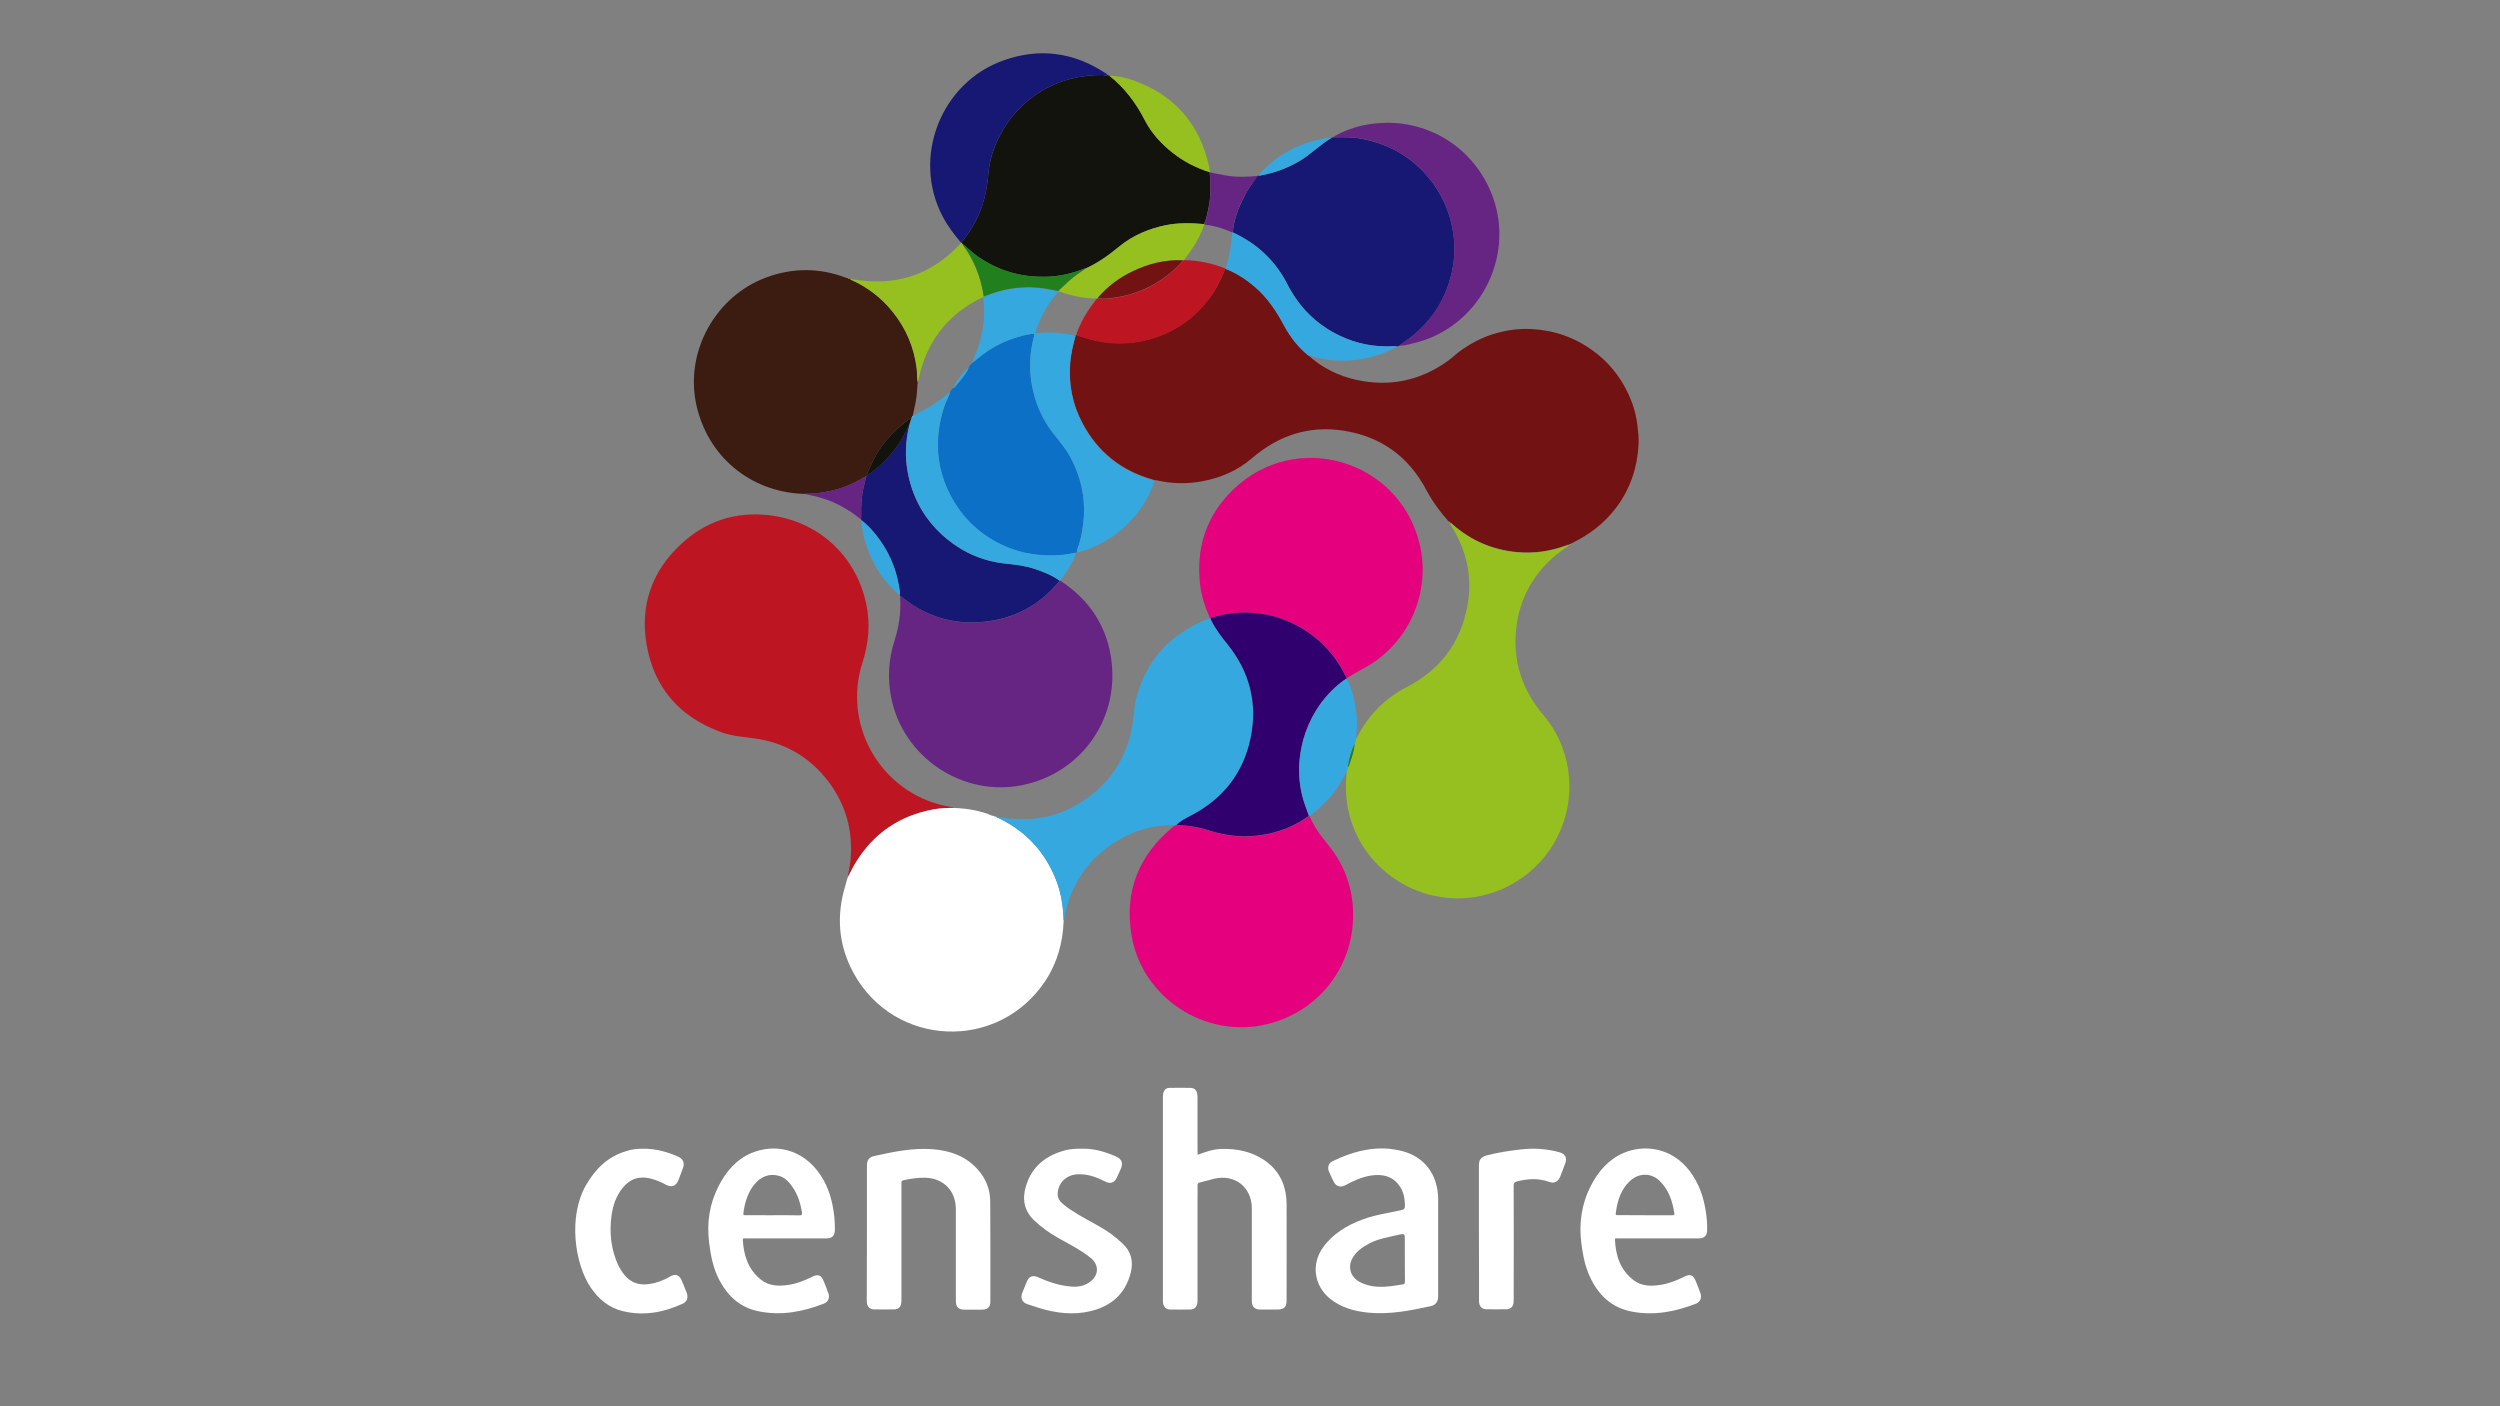 <?xml version="1.0" encoding="utf-8"?>
<!-- Generator: Adobe Illustrator 25.2.1, SVG Export Plug-In . SVG Version: 6.00 Build 0)  -->
<svg version="1.1" id="Calque_1" xmlns="http://www.w3.org/2000/svg" xmlns:xlink="http://www.w3.org/1999/xlink" x="0px" y="0px"
	 viewBox="0 0 1920 1080" style="enable-background:new 0 0 1920 1080;" xml:space="preserve">
<rect x="0" y="0" width="1920" height="1080" fill="#808080" stroke="none"/>
<style type="text/css">
	.st0{fill:#731213;}
	.st1{fill:#BD1622;}
	.st2{fill:#95C01F;}
	.st3{fill:#fffffff;}
	.st4{fill:#3C1B10;}
	.st5{fill:#E5007E;}
	.st6{fill:#662483;}
	.st7{fill:#13130E;}
	.st8{fill:#161874;}
	.st9{fill:#36A8E0;}
	.st10{fill:#0B70C6;}
	.st11{fill:#31006F;}
	.st12{fill:#ffffff;}
	.st13{fill:#ffffff;}
	.st14{fill:#227F1D;}
	.st15{fill:#FEFEFE;}
</style>
<g>
	<path class="st0" d="M1112.6,400.6c-6.6-7.5-12.5-15.4-17.2-24.3c-13.6-25.8-35.1-41.2-63.9-45.6c-26.5-4-49.7,3.8-70,21.2
		c-11.1,9.6-24.3,15.2-38.7,17.8c-11.7,2.1-23.3,1.8-34.9-0.9c-0.3-0.1-0.6,0-1,0c-0.7-0.2-1.4-0.5-2.1-0.7
		c-23.8-6.8-41.7-21.1-53.3-43c-7.8-14.5-10.9-30.2-9.5-46.7c0.6-7.2,2.2-14.1,4.2-21c0.1-0.1,0.3-0.1,0.4-0.2
		c2.7,0.8,5.4,1.7,8.1,2.5c7.7,2.3,15.6,3.7,23.7,3.8c8.6,0.2,17.1-0.9,25.5-3.4c18.6-5.4,33.5-16,45.1-31.4
		c5.2-6.9,8.9-14.5,12-22.5c8.8,3.3,16.4,8.5,23.4,14.6c9.4,8.1,16,18.3,21.8,29.2c4.6,8.6,10.6,16.2,18.1,22.5
		c10.8,9.9,23.5,16.2,37.7,19.3c25,5.4,48.1,0.7,69.1-14c4.3-3,8-6.8,12.3-9.7c6.9-4.7,14.2-8.5,22.1-11.1c10-3.3,20.2-4.8,30.6-4.3
		c17.5,0.9,33.3,6.4,47.5,16.8c9.8,7.1,17.5,15.9,23.5,26.3c5.4,9.5,9.1,19.6,10.4,30.6c0.6,5.1,1.2,10.1,0.9,15.2
		c-1,17.8-6.4,33.9-17.2,48.3c-9,11.9-20.4,20.6-33.7,27.1c-0.3,0.1-0.5,0.3-0.8,0.5c-0.3-0.1-0.6,0-0.8,0.3c0,0,0,0,0,0
		c-0.4,0-0.9,0-1,0.6c0,0,0,0,0,0c-0.8-0.3-1.4,0.1-2.1,0.4c-12.3,4.5-24.9,6.4-38,5.1c-18.7-1.8-35.1-8.8-49.2-21.2
		c-0.6-0.5-1-1.4-2-0.9l0,0c0.3-0.6,0-0.9-0.6-1c0,0,0,0,0,0C1113.3,400.8,1113.1,400.6,1112.6,400.6z"/>
	<path class="st1" d="M651.1,673.8c0.5-4.3,1.7-8.6,2.1-13c2.1-22.7-3.6-43.1-17.4-61.1c-14.4-18.7-33.5-29.5-56.8-32.7
		c-8.3-1.1-16.7-1.7-24.6-4.5c-32.3-11.6-52.3-34.2-57.9-68c-5-29.8,4.2-55.8,26.4-76.5c19-17.7,41.9-25.3,67.8-22.3
		c37.8,4.4,66.9,31.2,74.6,68.3c3.2,15.1,1.8,30.1-2.9,44.8c-15,46.4,11.9,96.2,58.9,109c4,1.1,8.1,1.7,12.1,2.6
		c-5.4,0-10.9,0.2-16.3,1.1c-26.2,4.8-46.3,18.5-60.1,41.3C654.8,666.4,653,670.2,651.1,673.8z"/>
	<path class="st2" d="M1113.8,402.1c1-0.5,1.5,0.4,2,0.9c14.1,12.4,30.5,19.4,49.2,21.2c13.1,1.2,25.7-0.7,38-5.1
		c0.7-0.2,1.3-0.6,2.1-0.4c-4,3.1-8.2,5.8-12,9.1c-16.4,14.6-26.1,32.7-28.6,54.4c-2.9,25.5,4.5,47.8,21.1,67.3
		c9.9,11.7,16,25.3,18.5,40.3c6.9,41.9-17.2,82-57.5,95.7c-48.1,16.3-100.5-13.5-111.1-63.2c-2.1-9.9-2.2-19.8-1.3-29.9
		c0.2-0.8,0.4-1.6,0.6-2.3c0.1-0.1,0.2-0.2,0.1-0.3c0.1-0.2,0.1-0.4,0.2-0.6c1-0.8,1.1-2,1.4-3c1.8-4.9,3.4-9.8,3.8-15
		c0.2-0.9,0.5-1.7,0.7-2.6c0.1-0.3,0.3-0.5,0.4-0.8l0,0c4.5-8.9,9.9-17.1,17.1-24.2c6.5-6.5,13.8-11.8,22-16
		c24.9-12.9,40.5-32.9,46.1-60.4c4.6-22.5,0.3-43.5-11.8-62.9C1114.5,403.6,1113.7,403.1,1113.8,402.1z"/>
	<path class="st3" d="M651.1,673.8c1.9-3.6,3.7-7.4,5.8-10.9c13.8-22.8,34-36.5,60.1-41.3c5.4-1,10.8-1.2,16.3-1.1
		c9.8,0.5,19.5,2,28.6,5.9c0.4,0.2,0.9,0.2,1.4,0.2c0.3,0.3,0.7,0.5,1.2,0.4c0,0-0.1,0-0.1,0c0.6,0.3,1.1,0.7,1.7,0.9
		c21.2,9.8,36.1,25.6,44.8,47.3c4.1,10.2,5.7,20.9,6,31.9c-0.6,16.6-4.8,32.1-14,46.1c-36.3,54.8-116.2,51-147.3-5.8
		c-11.8-21.6-13.5-44.3-6.2-67.8C649.8,677.6,650.5,675.7,651.1,673.8z"/>
	<path class="st4" d="M617,379.3c-40.9-1.5-73.7-28.9-82.3-68.8c-8.7-40.6,14.8-83.1,54-97.5c20.4-7.5,40.9-7.4,61.2,0.4
		c0.4,0.1,0.8,0.1,1.2,0.2c0.3,0.4,0.7,0.5,1.2,0.4c0,0,0.1,0.1,0.1,0.1c0.5,0.3,1.1,0.7,1.6,1c12.3,5.5,22.7,13.5,31.2,24
		c10.5,12.9,16.8,27.6,18.8,44.2c0.4,3.5,0,7,0.8,10.4c0,0.5-0.1,1.1-0.1,1.6c-0.3,0.2-0.3,0.4-0.1,0.7c-0.3,4.5-0.6,9-1.5,13.5
		c-0.7,3.4-1.5,6.7-2.2,10.1l0,0c-0.5-0.1-0.4,0.2-0.4,0.5c-0.2,0.4-0.4,0.7-0.6,1.1c-0.4,0.1-0.8,0.2-1.1,0.4
		c-14,9.8-24.6,22.4-31,38.3c-0.6,1.4-2.1,2.8-1.1,4.7c-0.4,0.3-0.9,0.7-1.3,1c-5.7,3.5-11.6,6.5-17.9,8.8
		C637.6,377.8,627.4,379.3,617,379.3z"/>
	<path class="st5" d="M1005.7,626.7c3.3,7.5,7.8,14.3,13,20.5c12.4,14.6,19.4,31.5,20.4,50.7c2.1,42.2-24.8,78.5-65.7,88.6
		c-47.4,11.7-96.5-20.1-104.4-68.3c-5.6-34,5.7-61.9,32.5-83.6c0.3-0.3,0.6-0.6,0.9-0.8c0.4-0.1,0.8-0.2,1.2-0.2
		c8.3,0.4,16.5,1.5,24.4,4.2c14.9,5,30,6.1,45.4,2.9c11.6-2.4,22.3-6.9,31.9-13.9l0.2,0L1005.7,626.7z"/>
	<path class="st6" d="M814.2,445.9c23,15,36.7,36,39.6,63.3c4.8,44.6-24.2,84.3-67.8,93.6c-46.3,9.9-92.8-21-101.7-67.7
		c-2.7-14.3-1.9-28.5,2.5-42.4c3.5-11,5.3-22.1,4.5-33.6c0-0.4,0-0.8,0.1-1.2c0.4,0.2,0.8,0.3,1.1,0.5
		c20.3,16.7,43.7,22.6,69.4,18.4c21.1-3.5,38.4-14.1,52.1-30.7C814,446,814.1,446,814.2,445.9z"/>
	<path class="st5" d="M929.3,474.8c-3.7-8.2-6.5-16.6-7.6-25.6c-3.4-28.7,4.9-53.6,25.8-73.6c47.6-45.6,126.3-22.8,142.5,41.1
		c9.7,38.2-8.4,78.7-43.3,96.9c-4.2,2.2-8.3,4.8-12.4,7.2c-0.2-0.4-0.5-0.8-0.7-1.3c-8.7-18-22-31.5-39.9-40.3
		c-10.4-5.2-21.5-7.9-33-8.6c-10.5-0.6-20.9,0.6-30.9,4.2C929.6,474.9,929.5,474.9,929.3,474.8z"/>
	<path class="st7" d="M850.5,57.6c0.5,0.2,1,0.4,1.5,0.6c11.7,9.3,20.4,20.9,27.2,34.2c5.1,9.9,12.6,18.1,21.4,25
		c8.6,6.8,18.1,11.6,28.5,14.9c0,0,0.1,0.2,0.1,0.2c-0.5,1.4,0.3,2.7,0.3,4.1c0,7,0.4,14.1-1,21.1c-1,4.9-1.7,9.9-3.9,14.4
		c-9.9-0.9-19.8-1.1-29.6,0.9c-13,2.7-25,7.8-35.3,16.2c-8.1,6.7-16.4,12.7-26,17c-0.8-0.1-1.4,0.3-2.1,0.6
		c-9.5,3.6-19.4,5.8-29.6,5.8c-5.9,0-11.6-0.4-17.4-1.4c-12.1-2.2-23.1-6.8-33.2-13.8c-4.4-3-8.3-6.8-12.4-10.2
		c-0.2-0.2-0.3-0.4-0.5-0.7c0-0.6,0.4-1,0.8-1.5c3.8-4.7,7.2-9.8,10-15.2c6.1-11.5,8.7-24,9.8-36.8c0.9-10.2,4.1-19.8,8.8-28.9
		c7.3-14.1,17.8-25.4,31.4-33.8c14.6-8.9,30.5-12.8,47.5-12.7C848.1,57.6,849.3,58.8,850.5,57.6z"/>
	<path class="st8" d="M965.8,135.1c0.2-0.1,0.4-0.2,0.6-0.3c0.5,0,1,0,1.5,0c10.5-1.8,20.3-5.4,29.6-10.8
		c9.1-5.2,16.4-13.1,25.5-18.3c0.3-0.1,0.6-0.2,0.9-0.3c0.3,0,0.6,0.1,1,0.1c7-0.1,14-0.3,20.9,1.1c20.4,3.9,37.6,13.4,51,29.4
		c11.9,14.2,18.4,30.6,20,49c0.7,8.2,0,16.5-1.9,24.7c-4.7,20.4-15.4,37-32,49.8c-2.8,2.2-5.8,4.1-8.6,6.2c-0.3,0.1-0.7,0.2-1,0.3
		c-1.1,0-2.3,0-3.4,0c-14.3,0.7-28-1.9-40.9-8.1c-18-8.6-31.3-22-40.4-39.8c-5.1-10-12-18.7-20.5-26.1c-6.5-5.6-13.7-9.9-21.3-13.5
		c0.8-9.9,4.3-18.8,8.8-27.5C958.3,145.2,962.2,140.3,965.8,135.1z"/>
	<path class="st9" d="M929.3,474.8c0.2,0,0.3,0,0.4,0.1c0.2,0.6,0.4,1.2,0.7,1.8c3.3,6.6,7.7,12.3,12.3,18.1
		c17,21.2,23.3,45.4,17.8,72c-5.6,26.9-21.2,46.7-45.5,59.5c-4,2.1-8.1,4-11.4,7.3c-0.4,0.1-0.8,0.2-1.2,0.2
		c-15.3-0.5-29.5,3.3-42.6,10.9c-23.9,13.9-38.1,34.5-42.7,61.8c0,0.2-0.2,0.4-0.3,0.6c-0.2-11-1.9-21.7-6-31.9
		c-8.7-21.6-23.6-37.4-44.8-47.3c-0.6-0.3-1.1-0.6-1.7-0.9c3.4,0.5,6.7,1.1,10.1,1.5c23.5,2.8,44.7-3.1,63.3-17.5
		c17.8-13.8,28.3-32.2,32-54.3c1.1-6.9,1.2-13.9,3-20.7c7.1-27,23.4-46.1,48.6-57.9C923.9,476.8,926.7,475.9,929.3,474.8z"/>
	<path class="st10" d="M827,424.1c-0.2,0.2-0.4,0.3-0.6,0.5c-4.5,0.7-8.9,1.7-13.4,1.9c-13.9,0.8-27.4-1-40.4-6.5
		c-19.1-8.2-33.5-21.4-43-39.9c-7.2-13.9-10.4-28.8-9.2-44.6c0.7-9,2.5-17.6,5.7-25.9c1.1-2.9,2.9-5.6,3.5-8.7
		c0.6-0.8,1.2-1.5,1.8-2.3c0.1-0.2,0.2-0.3,0.3-0.5l0,0c1,0,1.6-0.9,2.1-1.5c2-2.4,3.9-4.7,5.8-7.2c1.7-2.3,3.6-4.5,4.3-7.5l0,0
		c0.2-0.2,0.3-0.4,0.5-0.5c0.5-0.6,1-1.3,1.5-1.9c0.4-0.2,0.6-0.5,0.5-0.9l0-0.1c1.4-0.5,2.4-1.5,3.5-2.5
		c12.3-10.5,26.3-17,42.2-19.7c3-0.5,2.3,0.7,1.9,2.3c-3,11.4-3.6,23-1.9,34.7c2.3,14.9,8,28.4,17.4,40.2c4.8,6,9.8,12,13.3,18.9
		c7.1,13.9,10.6,28.6,9.6,44.3c-0.5,7.2-1.7,14.3-3.7,21.2C828.1,420,827,421.9,827,424.1z"/>
	<path class="st11" d="M903.6,633.5c3.3-3.3,7.4-5.2,11.4-7.3c24.4-12.8,39.9-32.5,45.5-59.5c5.5-26.6-0.7-50.8-17.8-72
		c-4.6-5.7-9.1-11.5-12.3-18.1c-0.3-0.6-0.5-1.2-0.7-1.8c10-3.6,20.4-4.8,30.9-4.2c11.6,0.6,22.6,3.4,33,8.6
		c17.9,8.9,31.2,22.4,39.9,40.3c0.2,0.4,0.5,0.9,0.7,1.3c0,0.1-0.1,0.3-0.1,0.4c-0.6,0.4-1.3,0.7-1.9,1.1
		c-27.2,19.6-40.3,56.1-32.1,89.1c1.3,5.2,3.3,10.1,5.1,15.2c-9.6,7-20.3,11.5-31.9,13.9c-15.4,3.2-30.5,2-45.4-2.9
		C920.1,635,911.9,633.9,903.6,633.5z"/>
	<path class="st12" d="M919.8,886.9c5.9-2.2,11.7-4.3,17.8-4.5c11.9-0.4,23.2,1.8,33.2,8.5c12,8,17.2,19.8,17.3,33.9
		c0.1,24.6,0,49.2,0,73.8c0,5.2-1.9,7.1-7.1,7.1c-4.4,0-8.8,0-13.2,0c-4.2,0-6.3-2.1-6.4-6.3c-0.1-2.8,0-5.5,0-8.3c0-21,0-42,0-63
		c0-16.4-13.1-26.6-29-22.8c-3.6,0.9-7.2,2-10.8,2.8c-1.5,0.3-1.9,1-1.9,2.5c0.1,3.3,0,6.7,0,10c0,25.7,0,51.5,0,77.2
		c0,1.1,0,2.3-0.2,3.4c-0.6,2.8-2.4,4.4-5.3,4.5c-5.2,0.1-10.4,0.1-15.6,0c-2.9,0-4.7-1.7-5.3-4.5c-0.2-1-0.2-2.1-0.2-3.2
		c0-51.6,0-103.2,0-154.9c0-1.2,0.1-2.5,0.3-3.6c0.6-2.4,2.1-3.9,4.6-4c5.5-0.1,11.1-0.1,16.6,0c2.6,0.1,4.2,1.6,4.8,4.1
		c0.2,1.1,0.3,2.3,0.3,3.4c0,13.7,0,27.4,0,41C919.8,884.9,919.8,885.8,919.8,886.9z"/>
	<path class="st8" d="M813.9,446c-13.6,16.6-30.9,27.2-52.1,30.7c-25.7,4.2-49.1-1.7-69.4-18.4c-0.3-0.2-0.7-0.4-1.1-0.5
		c-0.1-0.2-0.1-0.3-0.2-0.5c0-0.8,0.1-1.6,0-2.4c-1.5-12-5.1-23.3-11.2-33.7c-4.9-8.2-10.8-15.7-18.3-21.7c-0.1-0.2-0.2-0.4-0.3-0.6
		c0-1.5,0.2-3.1,0.1-4.6c-0.2-6.2,0.3-12.4,1.5-18.5c0.7-3.5,1.7-6.9,2.5-10.3c0.4-0.3,0.9-0.7,1.3-1c9-5.9,16.4-13.4,22.6-22.2
		c3.6-5.1,6.4-10.7,9-16.3c0,0.4,0,0.8-0.1,1.2c-2.9,11.9-3.3,24-1,36c3.9,20.3,13.8,37.2,29.7,50.5c13.3,11,28.6,17.5,45.9,19.2
		c7.4,0.7,14.7,1.6,21.7,4C801.4,439.1,808,441.8,813.9,446z"/>
	<path class="st9" d="M827,424.1c0-2.2,1.1-4,1.7-6c2.1-6.9,3.3-14,3.7-21.2c1-15.7-2.5-30.4-9.6-44.3c-3.5-6.9-8.4-12.8-13.3-18.9
		c-9.4-11.8-15.1-25.2-17.4-40.2c-1.8-11.7-1.1-23.2,1.9-34.7c0.4-1.6,1.2-2.8-1.9-2.3c-15.9,2.6-30,9.2-42.2,19.7
		c-1.1,0.9-2.1,2-3.5,2.5c1.5-3.7,3.2-7.4,4.5-11.2c4.4-12.7,6.1-25.8,4.2-39.2c0.1-0.1,0.1-0.3,0.2-0.4c0.9-0.3,1.8-0.6,2.7-0.9
		c11-4.4,22.4-6.4,34.3-6.1c6.9,0.2,13.6,1.4,20.2,2.9c0.1,0.1,0.1,0.2,0.2,0.3c-8.1,9.3-14,19.7-17.7,31.9
		c10.7-1.2,20.9-0.7,31,1.9c-1.9,6.9-3.6,13.8-4.2,21c-1.3,16.5,1.8,32.1,9.5,46.7c11.6,21.8,29.5,36.2,53.3,43
		c0.7,0.2,1.4,0.5,2.1,0.7c-4.4,13.4-11.9,24.9-22.1,34.5c-10.3,9.8-22.4,16.6-36.2,20.3C828.1,424,827.5,424,827,424.1z"/>
	<path class="st13" d="M665.8,947c0-17.3,0-34.7,0-52c0-3.9,1.7-6.3,5.3-7.1c14.9-3.3,29.8-6.5,45.1-5.3c13.1,1,25,5,34.2,15
		c6.5,7,10,15.4,10.1,25c0.2,25.7,0.1,51.3,0.1,77c0,4.3-2.1,6.2-6.4,6.2c-4.5,0-9,0-13.4,0c-4.7,0-6.7-2-6.7-6.7
		c0-23.5,0-46.9,0-70.4c0-14.1-9.4-23.8-23.5-24.2c-5.6-0.2-11.2,0.8-16.7,1.9c-1.4,0.3-1.6,0.9-1.6,2.1c0,3.7,0,7.5,0,11.2
		c0,25.9,0,51.8,0,77.7c0,1.2,0,2.5-0.2,3.7c-0.4,2.6-2.3,4.5-5,4.5c-5.4,0.1-10.7,0.1-16.1,0c-3.1-0.1-5.1-2.3-5.3-5.6
		c-0.1-2.3,0-4.6,0-6.8C665.8,977.8,665.8,962.4,665.8,947z"/>
	<path class="st13" d="M1104.5,957.8c0,12.6,0,25.2,0,37.9c0,3.9-1.9,6.6-5.7,7.4c-15.8,3.5-31.7,6.6-48.1,5
		c-10.6-1.1-20.6-3.8-29.1-10.6c-12.4-9.9-14.8-26.6-5.5-39.5c7.6-10.6,18.3-16.9,30.2-21.4c9.6-3.6,19.8-5,29.8-7.2
		c2.3-0.5,2.9-1.3,2.9-3.6c-0.1-5.7-1.1-11-4.6-15.6c-5.5-7.3-13.1-8.6-21.4-7.4c-7,1.1-13.5,4-19.7,7.4c-3.7,2-7,1.2-9-2.6
		c-1.4-2.7-2.6-5.4-3.8-8.2c-1.1-2.6-0.2-6.1,2.5-7.4c17.3-8.4,35.3-13,54.5-7.8c16.9,4.6,26.7,18.2,27,36.3c0,0.4,0,0.8,0,1.2
		C1104.5,933.8,1104.5,945.8,1104.5,957.8z M1078.9,966.8c0-4.7,0-9.4,0-14.2c0-5.3,0-5.4-5.2-4.2c-7.7,1.8-15.6,3-22.7,6.9
		c-5.1,2.8-9.8,6.1-12.6,11.5c-3.3,6.4-1.1,13.7,5.1,17.3c2.2,1.3,4.5,2.2,6.9,2.9c9.1,2.5,18.1,0.8,27.1-0.6
		c1.4-0.2,1.5-1.1,1.5-2.3C1078.9,978.4,1078.9,972.6,1078.9,966.8z"/>
	<path class="st13" d="M1273.8,951.1c-10.5,0-21,0-31.5,0c-0.8,0-2.1-0.6-2,1.2c0.6,12.2,4.1,23,14.2,30.8
		c6.3,4.8,13.4,4.8,20.7,3.7c6.5-1,12.5-3.4,18.3-6.3c4.5-2.3,7-1.3,8.9,3.5c1.2,3,2.4,6,3.5,9.1c1.2,3.3,0,6.7-3.1,8
		c-16,6.3-32.5,9.5-49.6,6.2c-15.3-2.9-25.5-12.5-32-26.4c-3.9-8.2-5.5-16.9-6.7-25.8c-2-15.5,0.1-30.3,7.2-44.3
		c5.7-11.1,13.6-20.3,25.1-25.3c15.6-6.7,36.9-4.6,51,14c7,9.3,10.6,19.8,12.3,31.2c0.7,4.6,1.1,9.2,1,13.9
		c-0.1,4.5-2.1,6.5-6.6,6.5C1294.4,951.1,1284.1,951.1,1273.8,951.1z M1263.3,933.3c6.9,0,13.8,0,20.8,0c1.2,0,2,0.1,1.8-1.6
		c-1.5-9.4-4.4-18.2-11.5-25c-6-5.7-14.9-6-21.4-0.7c-8.1,6.7-10.8,15.9-12.1,25.8c-0.2,1.6,0.7,1.4,1.7,1.4
		C1249.5,933.3,1256.4,933.3,1263.3,933.3z"/>
	<path class="st13" d="M603.9,951.1c-10.4,0-20.8,0-31.3,0c-0.9,0-2.2-0.6-2.1,1.3c0.7,11.7,4,22.2,13.4,30c6.5,5.4,14,5.5,21.7,4.4
		c6.5-1,12.5-3.4,18.3-6.3c4.3-2.2,6.9-1.2,8.6,3.2c1.3,3.2,2.6,6.3,3.7,9.5c1.2,3.4-0.1,6.7-3.5,8c-16.3,6.3-33,9.5-50.4,5.8
		c-13.6-2.8-23.1-11.3-29.6-23.4c-4.9-9.2-6.9-19.2-8.1-29.4c-1.9-15.2,0.3-29.7,7.3-43.3c5.7-11.2,13.6-20.5,25.3-25.4
		c17.4-7.3,39.1-3.6,52.8,16.7c6.5,9.6,9.4,20.4,10.7,31.8c0.4,3.4,0.5,6.8,0.5,10.2c-0.1,5-1.9,6.9-7,6.9
		C624.2,951.1,614,951.1,603.9,951.1z M593.5,933.3c6.7,0,13.5-0.1,20.2,0.1c2.2,0.1,2.5-0.6,2.2-2.6c-1.2-6.7-3.1-13.1-7-18.8
		c-2.7-4-5.9-7.7-10.8-9c-7.6-2-13.7,0.7-18.6,6.5c-5.3,6.4-7.5,14.1-8.6,22.2c-0.2,1.7,0.6,1.6,1.8,1.6
		C579.7,933.3,586.6,933.3,593.5,933.3z"/>
	<path class="st8" d="M850.5,57.6c-1.2,1.2-2.5,0-3.7,0c-17-0.1-32.9,3.8-47.5,12.7c-13.6,8.4-24.1,19.7-31.4,33.8
		c-4.7,9.1-8,18.7-8.8,28.9c-1.1,12.9-3.7,25.3-9.8,36.8c-2.8,5.4-6.2,10.5-10,15.2c-0.4,0.4-0.8,0.8-0.8,1.5
		c-0.1-0.1-0.3-0.1-0.4-0.1c-5.2-6.2-10.2-12.6-14-19.9c-24.1-45.4-1.6-103.2,46.8-120.2c27.5-9.7,53.5-6.2,77.8,9.7
		C849.4,56.5,850.2,56.8,850.5,57.6z"/>
	<path class="st6" d="M1074.2,265.6c2.9-2.1,5.8-4,8.6-6.2c16.6-12.8,27.3-29.4,32-49.8c1.9-8.1,2.5-16.4,1.9-24.7
		c-1.5-18.3-8-34.8-20-49c-13.5-16-30.7-25.5-51-29.4c-6.9-1.3-13.9-1.1-20.9-1.1c-0.3,0-0.6,0-1-0.1c8.1-4.9,16.9-8,26.1-9.6
		c41.8-7.4,81.4,15.2,96.3,54.8c17.9,47.7-11.1,101.7-60.7,113.1C1081.8,264.7,1078,265.5,1074.2,265.6z"/>
	<path class="st13" d="M830.5,882.2c9.2-0.3,17.9,2.2,26.2,5.8c5,2.1,6.1,5.2,3.9,10.1c-0.9,2-1.8,4-2.7,6c-2,4.4-5.2,5.4-9.4,3.2
		c-6.7-3.4-13.7-6-21.5-5.4c-8.3,0.6-14.4,6.7-14.7,14.8c-0.2,3.6,1.7,6,4.2,8.1c3.8,3.2,8,5.8,12.3,8.4c8.3,4.9,17,9,24.7,14.6
		c2.9,2.1,5.6,4.5,8.3,6.9c7,6.3,8.8,14,6.6,22.8c-4.1,16.2-15,25.6-30.6,29.4c-13.5,3.3-27,1.6-40.2-2.5c-2.9-0.9-5.7-1.8-8.6-2.8
		c-4-1.4-5.5-4.7-3.9-8.7c1.1-2.9,2.3-5.7,3.5-8.6c1.7-4.1,4.6-5.2,8.6-3.4c8.2,3.7,16.6,6.5,25.7,7.2c5.2,0.4,10.1-0.5,14.3-3.7
		c6.8-5,7-13.1,0.5-18.3c-7.7-6.2-16.5-10.6-25.1-15.4c-6.5-3.7-12.6-8-18.1-13.2c-8-7.5-9.6-16.5-6.6-26.5
		c4.6-15.4,15.6-23.8,30.6-27.7C822.3,882.4,826.4,882.2,830.5,882.2z"/>
	<path class="st13" d="M494.1,882.2c9.4,0,18.4,2.3,26.9,6.2c3.6,1.7,4.9,4.7,3.6,8.4c-1.1,3.1-2.3,6.3-3.5,9.4
		c-1.8,4.7-5.2,6-9.6,3.7c-3.7-2-7.4-3.6-11.5-4.7c-8.8-2.3-16.1,0-21.8,7.1c-5.1,6.3-7.6,13.8-8.6,21.7
		c-1.7,12.9-0.3,25.5,5.1,37.5c0.3,0.6,0.6,1.2,0.9,1.7c6.4,11.8,14.7,15.4,27.6,12c4-1.1,7.8-2.7,11.4-4.8c4.1-2.4,7.1-1.3,9,3.1
		c1.3,3.2,2.7,6.4,3.9,9.7c1.2,3.2,0.1,6.4-2.9,7.9c-14.9,6.9-30.3,9.8-46.5,5.8c-10.6-2.6-18.5-9.3-24.5-18.2
		c-12.2-18.1-17.4-54.3-3.6-78.4c7.2-12.6,16.9-22.2,31.2-26.3C485.3,882.5,489.7,882.3,494.1,882.2z"/>
	<path class="st13" d="M1135.8,946.6c0-17.1,0-34.2,0-51.3c0-4.7,1.5-6.7,6.2-8c8.4-2.2,17-3.5,25.7-4.5c10.1-1.2,20-0.6,29.8,2.1
		c4.6,1.2,6.2,4.3,4.6,8.6c-1.2,3.3-2.5,6.7-3.8,10c-1.6,4-4.4,5.7-8.5,4.2c-8.3-3-16.6-2.5-24.9-0.3c-1.8,0.5-2.4,1.2-2.4,3.1
		c0.1,28.9,0.1,57.8,0,86.7c0,1.1,0,2.3-0.1,3.4c-0.3,2.9-2.3,4.8-5.2,4.9c-5.3,0.1-10.6,0.1-15.9,0c-3.4-0.1-5.4-2.4-5.4-6.2
		c0-6.7,0-13.4,0-20C1135.8,968.4,1135.8,957.5,1135.8,946.6z"/>
	<path class="st9" d="M813.9,446c-5.9-4.2-12.5-6.8-19.3-9.1c-7.1-2.4-14.4-3.2-21.7-4c-17.2-1.7-32.6-8.2-45.9-19.2
		c-15.9-13.2-25.8-30.1-29.7-50.5c-2.3-12-1.9-24.1,1-36c0.1-0.4,0.1-0.8,0.1-1.2c0.5-1.7,1-3.3,1.6-5c0.2-0.4,0.4-0.7,0.6-1.1
		c0.1-0.2,0.3-0.3,0.4-0.5c0,0,0,0,0,0c4.1-2.2,8.2-4.3,12.2-6.5c6.1-3.3,11.4-7.8,16.6-12.2c-0.7,3.1-2.4,5.8-3.5,8.7
		c-3.2,8.4-5,17-5.7,25.9c-1.2,15.8,2,30.6,9.2,44.6c9.5,18.4,23.9,31.7,43,39.9c13,5.6,26.5,7.3,40.4,6.5c4.5-0.2,8.9-1.3,13.4-1.9
		c-2.5,7.1-6.5,13.5-10.9,19.6c-0.4,0.6-0.8,1.2-1.3,1.8C814.1,446,814,446,813.9,446z"/>
	<path class="st2" d="M738.2,186.5c0.1,0,0.3,0,0.4,0.1c0.2,0.2,0.3,0.4,0.5,0.7c0.1,0.3,0.2,0.6,0.4,0.9
		c8.7,11.8,13.9,25.1,16,39.6c-0.1,0.1-0.1,0.3-0.2,0.4c-0.3,0.1-0.6,0.2-0.9,0.3c-24.4,11.7-40.4,30.6-47.5,56.8
		c-0.8,2.8-1.3,5.6-2,8.4c-0.8-3.4-0.4-6.9-0.8-10.4c-2-16.6-8.3-31.3-18.8-44.2c-8.5-10.5-18.9-18.4-31.2-24
		c-0.6-0.3-1.1-0.7-1.6-1c3.5,0.5,7,1.1,10.5,1.5c29,3,53.5-6.2,73.6-27.4C737,187.6,737.6,187.1,738.2,186.5z"/>
	<path class="st9" d="M946.7,178.4c7.7,3.6,14.9,8,21.3,13.5c8.6,7.4,15.4,16,20.5,26.1c9,17.8,22.3,31.2,40.4,39.8
		c12.9,6.2,26.6,8.8,40.9,8.1c1.1-0.1,2.3,0,3.4,0c-9.1,5.4-19,8.6-29.4,10.2c-13.4,2.1-26.5,0.6-39.4-3.3
		c-7.5-6.3-13.5-13.9-18.1-22.5c-5.8-10.8-12.4-21-21.8-29.2c-7-6.1-14.7-11.3-23.4-14.6c0-0.1,0-0.2,0-0.4c0.1-0.3,0.3-0.6,0.4-0.9
		c3.1-8.7,4-17.8,4.9-26.9C946.4,178.4,946.5,178.4,946.7,178.4z"/>
	<path class="st9" d="M1005.4,626.7c-1.7-5-3.7-10-5.1-15.2c-8.3-33,4.8-69.5,32.1-89.1c0.6-0.4,1.2-0.8,1.9-1.1
		c3.3,6.1,5,12.6,6.3,19.3c1.5,7.7,2,15.5,1.1,23.3c-0.1,1.3-0.1,2.6-0.1,3.9c0,0,0,0,0,0c-0.5,0.1-0.3,0.5-0.4,0.8
		c-0.2,0.9-0.5,1.7-0.7,2.6c-2.7,5.7-4.5,11.7-5.2,18c-0.1,0.2-0.1,0.4-0.2,0.6c-0.1,0.1-0.2,0.2-0.1,0.3c-0.2,0.8-0.4,1.6-0.6,2.3
		c-3.1,5.8-6.3,11.5-10.3,16.7c-5.2,6.7-11.4,12.4-18.2,17.5c0,0-0.2,0-0.2,0L1005.4,626.7z"/>
	<path class="st2" d="M929.2,132.3c-10.4-3.3-19.9-8.1-28.5-14.9c-8.8-6.9-16.3-15.1-21.4-25c-6.8-13.3-15.5-24.9-27.2-34.2
		c6.4,0.1,12.6,1.5,18.5,3.6C902,73,921.2,95,928.5,127.5C928.8,129.1,928.9,130.7,929.2,132.3z"/>
	<path class="st6" d="M946.7,178.4c-0.2,0-0.3,0-0.5,0c-6.8-3-13.9-5.1-21.3-6c-0.1-0.1-0.2-0.3-0.2-0.4c2.3-4.5,3-9.5,3.9-14.4
		c1.4-7,1-14,1-21.1c0-1.4-0.9-2.7-0.3-4.1c4.1,0.8,8.2,1.7,12.4,2.4c8.1,1.4,16.1,1.1,24.2,0.3c-3.6,5.1-7.5,10.1-10.4,15.8
		C951,159.6,947.5,168.6,946.7,178.4z"/>
	<path class="st9" d="M661.6,399.5c7.5,6,13.4,13.5,18.3,21.7c6.2,10.4,9.8,21.7,11.2,33.7c0.1,0.8,0,1.6,0,2.4
		c-13.3-11.2-22.1-25.4-26.8-42.1C662.8,410.2,661.7,404.9,661.6,399.5z"/>
	<path class="st6" d="M665.4,365.5c-0.8,3.4-1.8,6.8-2.5,10.3c-1.2,6.1-1.7,12.3-1.5,18.5c0.1,1.5-0.1,3.1-0.1,4.6
		c-7.9-6.3-16.4-11.5-26-15c-6-2.2-12.1-3.5-18.3-4.7c10.5,0,20.6-1.5,30.5-5C653.8,372.1,659.7,369,665.4,365.5z"/>
	<path class="st9" d="M1022.9,105.7c-9.1,5.2-16.4,13-25.5,18.3c-9.2,5.3-19.1,8.9-29.6,10.8c-0.5,0.1-1,0-1.5,0
		c11.6-13.4,26.1-22.2,43.1-26.8C1013.9,106.8,1018.3,105.9,1022.9,105.7z"/>
	<path class="st9" d="M764.4,627c-0.5,0.1-0.8-0.1-1.2-0.4C763.8,626.5,764.2,626.5,764.4,627z"/>
	<path class="st2" d="M652.3,214c-0.5,0.1-0.9,0-1.2-0.4C651.6,213.5,652,213.5,652.3,214z"/>
	<path class="st2" d="M1113.3,401.2c0.6,0.1,0.9,0.3,0.6,1C1113.3,402.1,1113.1,401.7,1113.3,401.2z"/>
	<path class="st2" d="M1205.2,418.7c0.1-0.6,0.5-0.6,1-0.6C1206,418.6,1205.7,418.8,1205.2,418.7z"/>
	<path class="st2" d="M1206.1,418.2c0.2-0.3,0.4-0.4,0.8-0.3C1206.7,418.2,1206.4,418.3,1206.1,418.2z"/>
	<path class="st2" d="M1112.6,400.6c0.4,0,0.7,0.1,0.7,0.6C1112.9,401.3,1112.7,401,1112.6,400.6z"/>
	<path class="st1" d="M941,206.2c0,0.1,0,0.2,0,0.4c-3.2,7.9-6.9,15.6-12,22.5c-11.6,15.4-26.6,26-45.1,31.4
		c-8.3,2.4-16.8,3.5-25.5,3.4c-8.1-0.1-16-1.5-23.7-3.8c-2.7-0.8-5.4-1.7-8.1-2.5c0.5-3,1.9-5.6,3.1-8.3c3.2-7.2,7.7-13.6,12.6-19.8
		c0.3-0.2,0.6-0.4,0.9-0.5c4.2,1.1,8.4,0.3,12.5-0.2c11.2-1.6,21.8-5.1,31.5-10.9c8.1-4.8,15.3-10.7,21.4-17.8
		c0.3-0.1,0.6-0.2,0.9-0.3C920.4,199.9,930.8,202.2,941,206.2z"/>
	<path class="st14" d="M1035.2,589.2c0.7-6.3,2.5-12.3,5.2-18c-0.4,5.2-2,10.1-3.8,15C1036.3,587.2,1036.2,588.4,1035.2,589.2z"/>
	<path class="st15" d="M1041.2,568.5c0.1-0.3-0.1-0.7,0.4-0.8C1041.4,568,1041.3,568.3,1041.2,568.5z"/>
	<path class="st14" d="M1034.9,590.1c-0.1-0.1,0-0.2,0.1-0.3C1035,590,1035,590.1,1034.9,590.1z"/>
	<path class="st7" d="M699.9,321.1c-0.5,1.7-1,3.3-1.6,5c-2.7,5.6-5.4,11.2-9,16.3c-6.2,8.7-13.6,16.3-22.6,22.2
		c-1-1.9,0.5-3.2,1.1-4.7c6.4-16,17-28.5,31-38.3C699.1,321.3,699.6,321.2,699.9,321.1z"/>
	<path class="st2" d="M704.7,295.3c0,0.2,0,0.5-0.1,0.7C704.4,295.7,704.4,295.5,704.7,295.3z"/>
	<path class="st15" d="M701,319.5c-0.1,0.2-0.3,0.3-0.4,0.5C700.6,319.8,700.5,319.4,701,319.5z"/>
	<path class="st2" d="M842.3,229.3c-9.7,0-19.1-2.1-28.2-5.2c-0.4-0.1-0.8-0.2-1.2-0.3c-0.1-0.1-0.2-0.2-0.2-0.3
		c2.7-2.5,5.4-5.1,8.1-7.6c4-3.7,8.6-6.6,13-9.7c9.6-4.3,17.9-10.4,26-17c10.2-8.4,22.3-13.5,35.3-16.2c9.8-2,19.7-1.8,29.6-0.9
		c0.1,0.1,0.2,0.3,0.2,0.4c-1.3,4-3.1,7.8-5.1,11.6c-2.9,5.6-6.7,10.5-10.4,15.5c-0.3,0.1-0.6,0.2-0.9,0.3
		c-13.7-0.6-26.6,2.6-38.8,8.5c-10.3,5-19.3,11.7-26.7,20.4C842.8,229,842.6,229.1,842.3,229.3z"/>
	<path class="st14" d="M833.8,206.2c-4.4,3.1-9,6-13,9.7c-2.7,2.5-5.4,5.1-8.1,7.6c-6.7-1.5-13.4-2.7-20.2-2.9
		c-11.9-0.3-23.3,1.7-34.3,6.1c-0.9,0.4-1.8,0.6-2.7,0.9c-2.1-14.5-7.3-27.7-16-39.6c-0.2-0.3-0.3-0.6-0.4-0.9
		c4.1,3.4,8,7.1,12.4,10.2c10.1,6.9,21.1,11.6,33.2,13.8c5.8,1.1,11.6,1.4,17.4,1.4c10.3,0,20.1-2.2,29.6-5.8
		C832.4,206.5,833,206.1,833.8,206.2z"/>
	<path class="st9" d="M731.8,298.1c3.1-6.1,7.1-11.5,12.2-16.2c-0.7,2.9-2.6,5.2-4.3,7.5c-1.8,2.5-3.8,4.8-5.8,7.2
		C733.4,297.2,732.8,298.1,731.8,298.1z"/>
	<path class="st9" d="M745.9,279.5c0-0.4,0.1-0.8,0.5-0.9C746.5,279,746.3,279.3,745.9,279.5z"/>
	<path class="st9" d="M743.9,281.9c0-0.3,0.2-0.5,0.5-0.5C744.3,281.6,744.1,281.8,743.9,281.9z"/>
	<path class="st9" d="M731.5,298.6c-0.1-0.3,0-0.4,0.3-0.5C731.7,298.3,731.6,298.4,731.5,298.6z"/>
	<path class="st0" d="M843.1,228.8c7.4-8.7,16.4-15.5,26.7-20.4c12.2-5.9,25.1-9.1,38.8-8.5c-6.1,7.2-13.3,13-21.4,17.8
		c-9.8,5.8-20.3,9.3-31.5,10.9C851.6,229.1,847.3,229.9,843.1,228.8z"/>
</g>
</svg>
